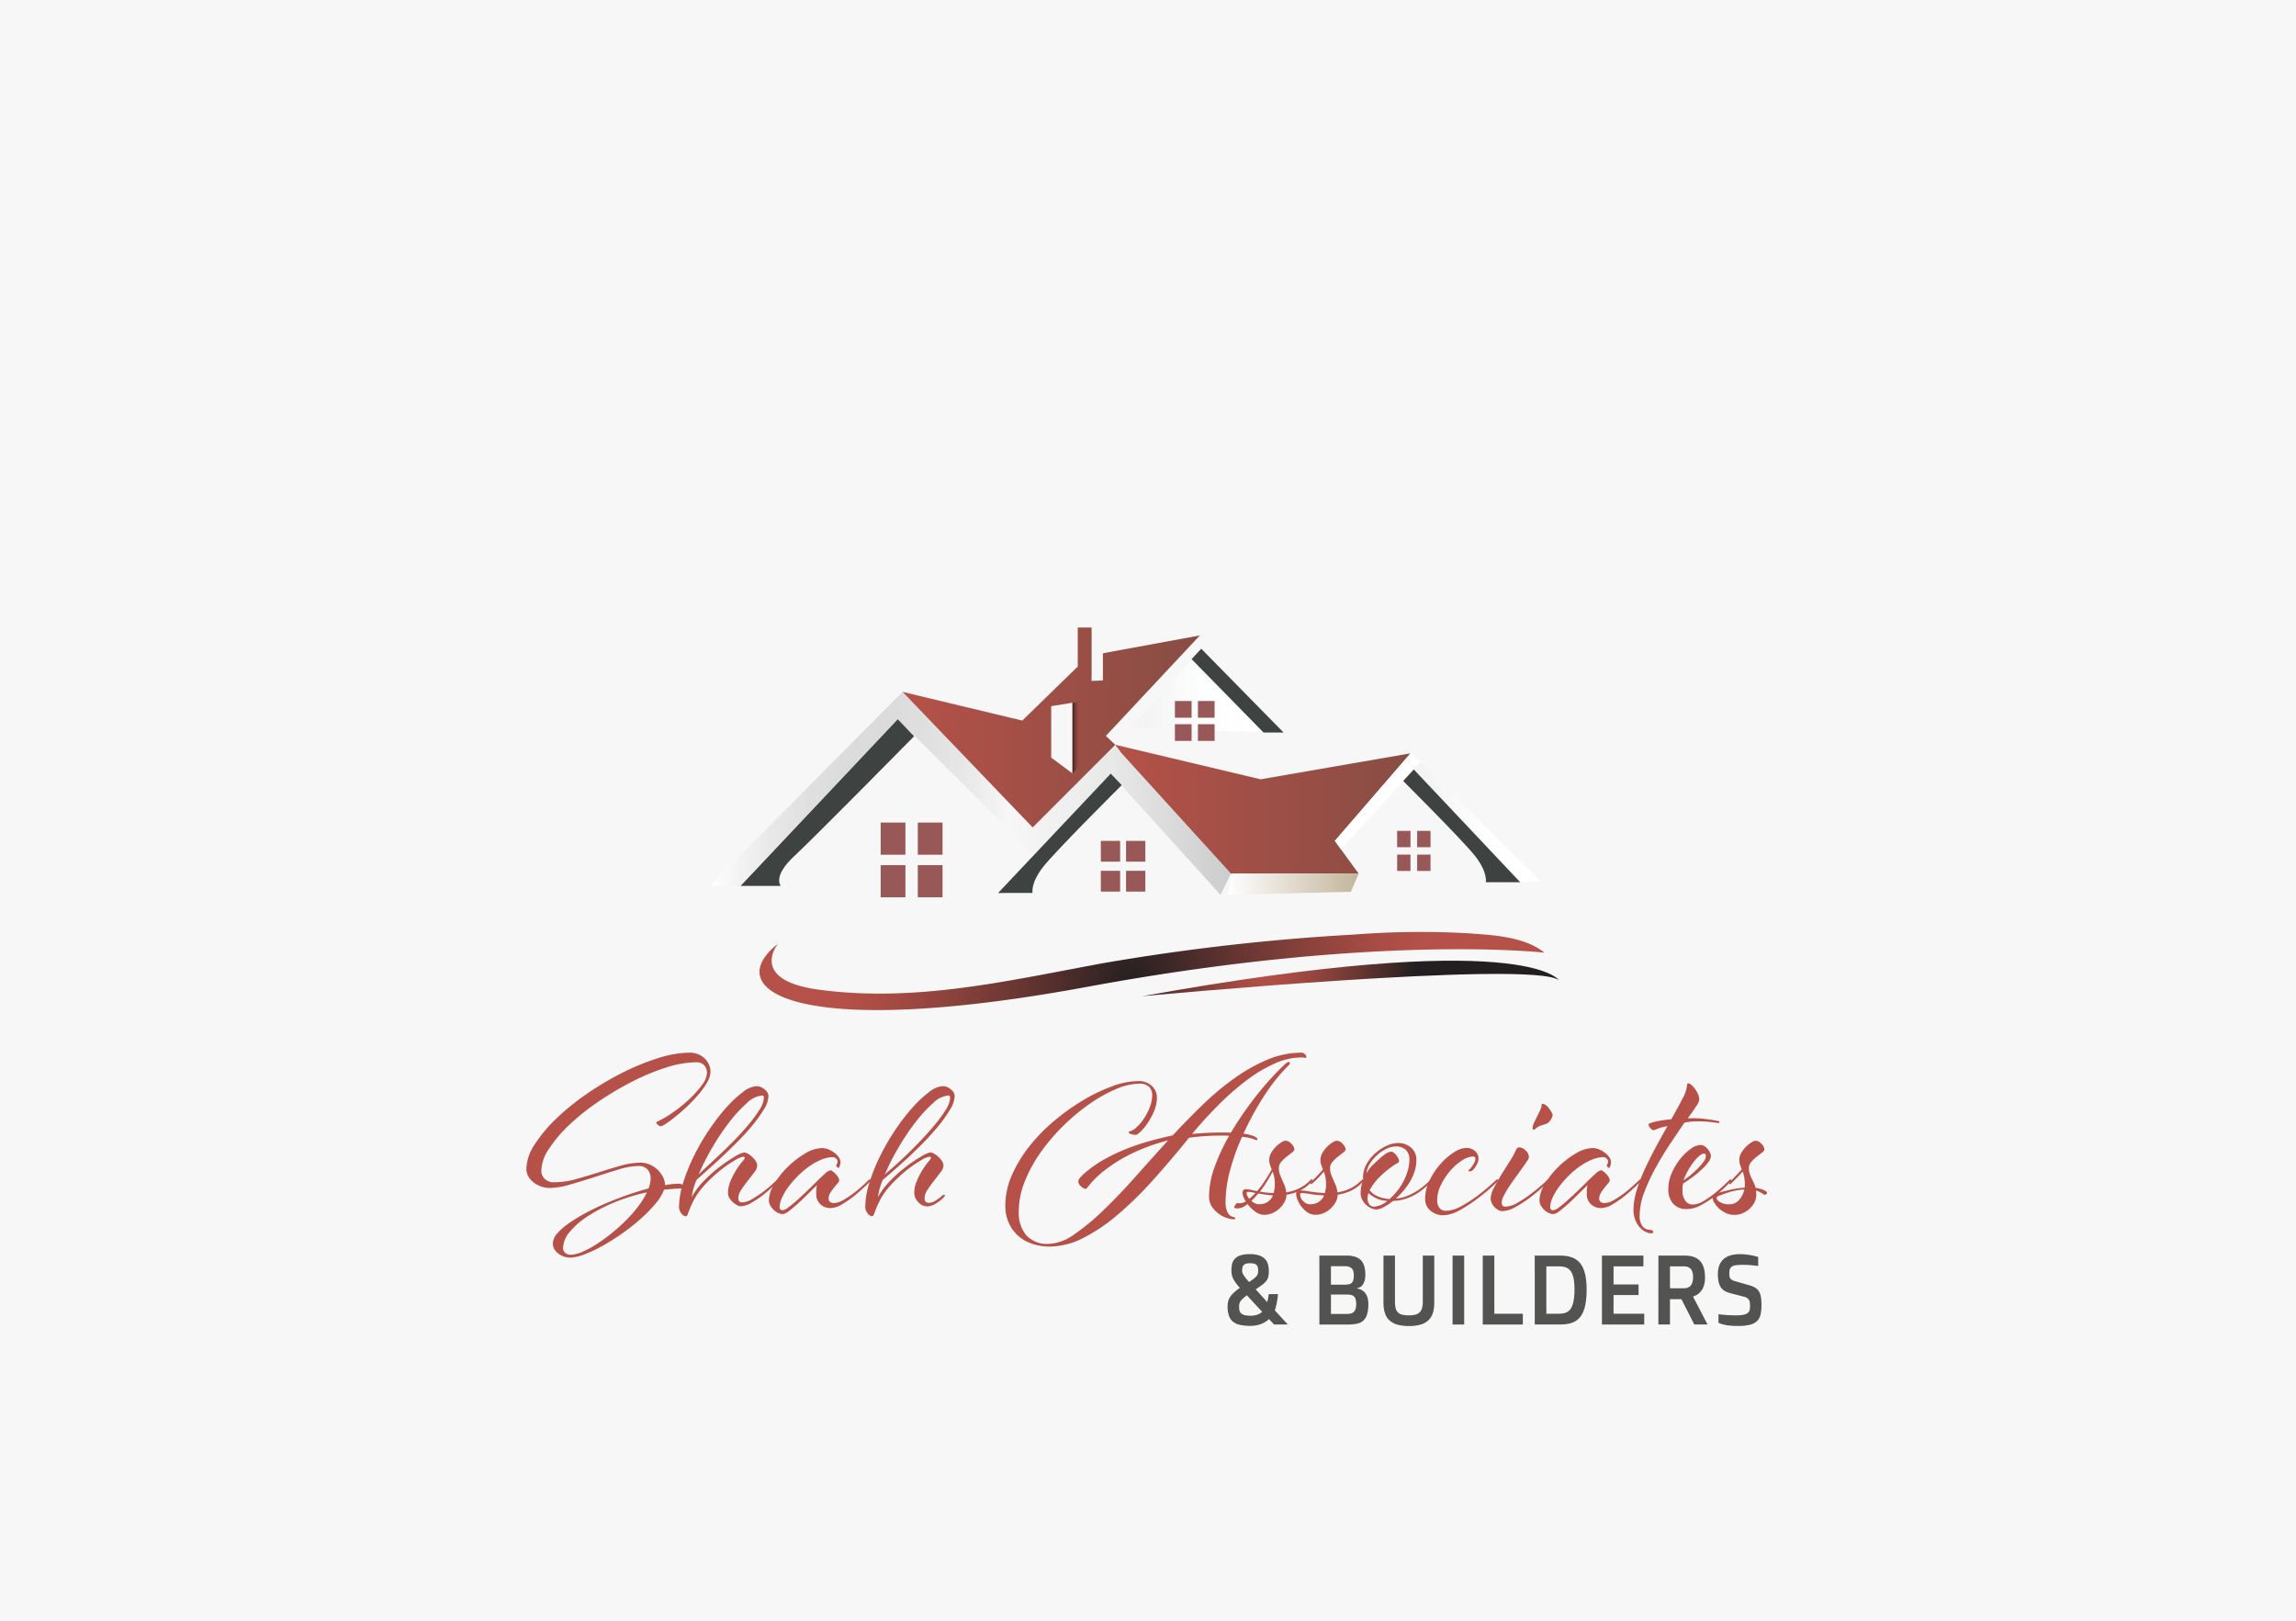 <svg xmlns="http://www.w3.org/2000/svg" xmlns:xlink="http://www.w3.org/1999/xlink" width="306" height="216" viewBox="0 0 306 216"><defs><style>.a{fill:#f7f7f7;}.b{fill:url(#a);}.c{fill:#3e4240;}.d{fill:url(#b);}.e{fill:url(#c);}.f{fill:#975857;}.g{fill:url(#e);}.h{fill:url(#f);}.i{fill:#fff;}.j{fill:url(#h);}.k{fill:url(#i);}.l{fill:#b55148;}.m{fill:#535451;}</style><linearGradient id="a" y1="0.5" x2="1" y2="0.5" gradientUnits="objectBoundingBox"><stop offset="0" stop-color="#e6e7e8" stop-opacity="0.102"/><stop offset="0.022" stop-color="#e8e9e9" stop-opacity="0.176"/><stop offset="0.078" stop-color="#ecedee" stop-opacity="0.349"/><stop offset="0.139" stop-color="#f1f1f2" stop-opacity="0.506"/><stop offset="0.204" stop-color="#f4f5f5" stop-opacity="0.639"/><stop offset="0.275" stop-color="#f8f8f8" stop-opacity="0.753"/><stop offset="0.354" stop-color="#fafafa" stop-opacity="0.843"/><stop offset="0.444" stop-color="#fcfcfc" stop-opacity="0.914"/><stop offset="0.55" stop-color="#fdfefe" stop-opacity="0.965"/><stop offset="0.691" stop-color="#fefefe" stop-opacity="0.992"/><stop offset="1" stop-color="#fff"/></linearGradient><linearGradient id="b" y1="0.5" x2="1" y2="0.5" gradientUnits="objectBoundingBox"><stop offset="0" stop-color="#b55148"/><stop offset="1" stop-color="#884d44"/></linearGradient><linearGradient id="c" y1="0.5" x2="1" y2="0.5" gradientUnits="objectBoundingBox"><stop offset="0" stop-opacity="0.6"/><stop offset="1" stop-color="#b55148" stop-opacity="0"/></linearGradient><linearGradient id="e" y1="0.5" x2="1" y2="0.5" gradientUnits="objectBoundingBox"><stop offset="0" stop-color="#fff"/><stop offset="1" stop-color="#c2b59b"/></linearGradient><linearGradient id="f" y1="0.5" x2="1" y2="0.5" gradientUnits="objectBoundingBox"><stop offset="0" stop-color="#fff"/><stop offset="0.573" stop-color="#817f7f" stop-opacity="0"/><stop offset="1" stop-color="#231f20" stop-opacity="0.2"/></linearGradient><radialGradient id="h" cx="0.5" cy="0.5" r="3.567" gradientTransform="translate(0.45) scale(0.1 1)" gradientUnits="objectBoundingBox"><stop offset="0" stop-color="#231f20"/><stop offset="0.062" stop-color="#2f2323"/><stop offset="0.382" stop-color="#683632"/><stop offset="0.656" stop-color="#91443e"/><stop offset="0.871" stop-color="#ab4d45"/><stop offset="1" stop-color="#b55148"/></radialGradient><radialGradient id="i" cx="0.5" cy="0.531" r="4.165" gradientTransform="matrix(0.085, 0.022, -0.002, 1, 0.26, -0.01)" gradientUnits="objectBoundingBox"><stop offset="0" stop-color="#b55148"/><stop offset="0.129" stop-color="#ab4d45"/><stop offset="0.344" stop-color="#91443e"/><stop offset="0.618" stop-color="#683632"/><stop offset="0.938" stop-color="#2f2323"/><stop offset="1" stop-color="#231f20"/></radialGradient></defs><g transform="translate(-1129 -650)"><rect class="a" width="306" height="216" transform="translate(1129 650)"/><g transform="translate(1223.632 733.632)"><path class="b" d="M2810.536,403.287l8.01-9.131,9.593,9.79Z" transform="translate(-2754.366 -389.949)"/><path class="c" d="M2768.478,423.664s-1.121-1.253,1.747-3.923,16.02-16.02,16.02-16.02l-2.175-2.274L2763.1,423.664Z" transform="translate(-2759.051 -389.229)"/><path class="c" d="M2798.948,423.954s-.3-1.267,1.384-3.447c1.613-2.09,10.5-10.928,10.5-10.928l-1.465-1.532-15.01,15.907Z" transform="translate(-2755.964 -388.577)"/><path class="c" d="M2827.418,404.071h2.67L2819.111,392.9l-1.286,1.384Z" transform="translate(-2753.646 -390.073)"/><g transform="translate(25.656)"><path class="d" d="M2822.387,391.382l-12.921,2.373v3.626l-1.516.066v-.527h.011v-6.593h-1.846v5.2l-7.395,7.2-15.954-3.824,17.339,18.064,11.01-11.01-1.252-1.187Zm-16.976,18.393-2.835-2.11v-6.856l2.835-.461Z" transform="translate(-2782.765 -390.327)"/><path class="e" d="M2803.375,408.874l1.088-1.187v-8.241h-1.088Z" transform="translate(-2780.729 -389.426)"/></g><path class="d" d="M2809.426,405.689l14.556,16.02h17.009l-3.164-4.351,10.087-11.669-19.976,3.461-19.371-4.6Z" transform="translate(-2754.561 -388.923)"/><rect class="f" width="3.296" height="4.285" transform="translate(22.744 25.996)"/><rect class="f" width="3.296" height="4.285" transform="translate(27.689 25.996)"/><rect class="f" width="3.296" height="4.285" transform="translate(22.744 31.666)"/><rect class="f" width="3.296" height="4.285" transform="translate(27.689 31.666)"/><rect class="f" width="2.571" height="2.769" transform="translate(52.082 28.436)"/><rect class="f" width="2.571" height="2.769" transform="translate(55.444 28.436)"/><rect class="f" width="2.571" height="2.769" transform="translate(52.082 32.424)"/><rect class="f" width="2.571" height="2.769" transform="translate(55.444 32.424)"/><rect class="f" width="1.78" height="2.176" transform="translate(91.572 27.101)"/><rect class="f" width="1.78" height="2.176" transform="translate(94.242 27.101)"/><rect class="f" width="1.78" height="2.176" transform="translate(91.572 30.265)"/><rect class="f" width="1.78" height="2.176" transform="translate(94.242 30.265)"/><rect class="f" width="2.225" height="2.225" transform="translate(61.954 9.795)"/><rect class="f" width="2.225" height="2.225" transform="translate(65.02 9.795)"/><rect class="f" width="2.225" height="2.225" transform="translate(61.954 12.885)"/><rect class="f" width="2.225" height="2.225" transform="translate(65.02 12.885)"/><path class="g" d="M2822.855,420.167,2822.2,423l16.416-.4,1.055-2.439Z" transform="translate(-2753.215 -387.38)"/><path class="h" d="M2828.836,422.343l-1.385,2.835-14.636-16.152-10.2,10.812-18.178-18.064-20.965,22.217h-4.054l25.656-25.865,17.339,18.064,11.01-11.01Z" transform="translate(-2759.415 -389.557)"/><path class="b" d="M2859.007,422.711l2.708-.141-16.448-16.383-.89,2.022Z" transform="translate(-2751.024 -388.761)"/><path class="c" d="M2854.577,422.577s.3-1.266-1.385-3.447c-1.612-2.09-10.5-10.928-10.5-10.928l2.278-.67,14.2,15.045Z" transform="translate(-2751.19 -388.628)"/><path class="i" d="M2835.2,417.255l.82,1.127,10.624-11.672-1.357-1.124Z" transform="translate(-2751.93 -388.82)"/></g><path class="j" d="M2767.873,428.83s-4.022,4.879,5.538,6.131c12.937,1.7,25.022-1.2,37.875-3.56a292.646,292.646,0,0,1,33.553-3.812,112.825,112.825,0,0,1,15.261-.142c3.173.23,7.332.461,9.927,2.569,0,0-22.266-2.594-60.916,4.549C2770.11,441.774,2760.061,434.962,2767.873,428.83Z" transform="translate(-1535.191 346.951)"/><path class="k" d="M2811.829,435.473s52.038-4.88,55.538-2.132C2867.368,433.341,2863.007,426.254,2811.829,435.473Z" transform="translate(-1530.607 347.296)"/><g transform="translate(1199.134 790.297)"><path class="l" d="M2754.454,451.234c0-.065.053-.118.159-.16a14.189,14.189,0,0,0,2.183-1.305,19.637,19.637,0,0,0,2.135-1.754,13.267,13.267,0,0,0,1.625-1.832,2.886,2.886,0,0,0,.653-1.61,1.5,1.5,0,0,0-.35-.972,1.319,1.319,0,0,0-1.083-.43,13.432,13.432,0,0,0-3.951.686,29.23,29.23,0,0,0-4.493,1.847,42.01,42.01,0,0,0-4.493,2.646,30.583,30.583,0,0,0-3.9,3.091,18.033,18.033,0,0,0-2.757,3.218,5.542,5.542,0,0,0-1.052,2.979,1.486,1.486,0,0,0,.446,1.067,1.687,1.687,0,0,0,1.274.463,10.767,10.767,0,0,0,2.868-.414q1.5-.414,3-.892t2.931-.892a9.881,9.881,0,0,1,2.74-.414,3,3,0,0,1,1.2.255,3.471,3.471,0,0,1,1.035.686,3.654,3.654,0,0,1,.718.956,2.371,2.371,0,0,1,.27,1.1,9.757,9.757,0,0,1,1.848-.191.7.7,0,0,1,.542.208c.127.138.191.238.191.3,0,.085-.064.127-.191.127-.425,0-.844.017-1.258.047s-.834.07-1.259.112a6.116,6.116,0,0,1-1.1,1.816,18.718,18.718,0,0,1-1.928,1.992,27.385,27.385,0,0,1-2.437,1.944,29.926,29.926,0,0,1-2.629,1.673,19.175,19.175,0,0,1-2.469,1.178,5.7,5.7,0,0,1-1.96.446,2.559,2.559,0,0,1-.78-.127,2.644,2.644,0,0,1-.733-.366,2.113,2.113,0,0,1-.558-.59,1.513,1.513,0,0,1-.222-.828,2.032,2.032,0,0,1,.557-1.275,7.927,7.927,0,0,1,1.53-1.355,22.651,22.651,0,0,1,2.231-1.37q1.257-.684,2.677-1.29t2.9-1.131q1.481-.526,2.851-.877a3.6,3.6,0,0,0,.287-1.37,1.8,1.8,0,0,0-.382-1.131,1.594,1.594,0,0,0-1.338-.493,9.122,9.122,0,0,0-2.549.461q-1.529.461-3.186,1t-3.266,1a10.275,10.275,0,0,1-2.756.463,3.369,3.369,0,0,1-1.1-.192,3.584,3.584,0,0,1-1-.526,2.6,2.6,0,0,1-.717-.812,2.029,2.029,0,0,1-.271-1.02,6.136,6.136,0,0,1,1.1-3.234,18.9,18.9,0,0,1,2.883-3.458,32.428,32.428,0,0,1,4.095-3.314,39.978,39.978,0,0,1,4.716-2.8,31.462,31.462,0,0,1,4.748-1.943,14.166,14.166,0,0,1,4.19-.733,2.96,2.96,0,0,1,1.227.237,2.8,2.8,0,0,1,.876.606,2.493,2.493,0,0,1,.526.812,2.431,2.431,0,0,1,.175.892,2.906,2.906,0,0,1-.446,1.418,10.883,10.883,0,0,1-1.131,1.593,19.239,19.239,0,0,1-1.5,1.578q-.813.765-1.546,1.354t-1.29.955a2.217,2.217,0,0,1-.686.367.67.67,0,0,1-.382-.175C2754.529,451.42,2754.454,451.319,2754.454,451.234Zm-11.376,17.588a3.966,3.966,0,0,0,1.434-.35,12.088,12.088,0,0,0,1.848-.972,22.288,22.288,0,0,0,2.007-1.433,25.635,25.635,0,0,0,1.96-1.736,17.929,17.929,0,0,0,1.689-1.913,11.406,11.406,0,0,0,1.194-1.912,25.017,25.017,0,0,0-4.253,1.308,21.408,21.408,0,0,0-3.569,1.832,10.522,10.522,0,0,0-2.453,2.118,3.474,3.474,0,0,0-.909,2.167.873.873,0,0,0,.256.621A1.046,1.046,0,0,0,2743.079,468.822Z" transform="translate(-2737.12 -441.898)"/><path class="l" d="M2768.621,458.9q-.893.859-1.722,1.528a13.26,13.26,0,0,1-1.561,1.052,3.02,3.02,0,0,1-1.466.478,1.069,1.069,0,0,1-.509-.159,3.134,3.134,0,0,1-.558-.4,2.087,2.087,0,0,1-.446-.558,1.262,1.262,0,0,1-.176-.605,4.154,4.154,0,0,1,.352-1.672,10.455,10.455,0,0,1,.764-1.466,9.645,9.645,0,0,1,.765-1.068,1.968,1.968,0,0,0,.352-.477c0-.129-.074-.192-.224-.192a3.236,3.236,0,0,0-1.1.478,15.478,15.478,0,0,0-1.88,1.29,18.44,18.44,0,0,0-2.039,1.881,9.832,9.832,0,0,0-1.608,2.246,13.917,13.917,0,0,0-.654,1.514c-.117.349-.229.526-.335.526a.824.824,0,0,1-.621-.4,1.327,1.327,0,0,1-.3-.812,11.077,11.077,0,0,1,.557-3.281,24.494,24.494,0,0,1,1.45-3.585,29.574,29.574,0,0,1,2.023-3.473,26.953,26.953,0,0,1,2.279-2.948,15.327,15.327,0,0,1,2.2-2.055,3.242,3.242,0,0,1,1.816-.781,1.652,1.652,0,0,1,1.082.431,1.188,1.188,0,0,1,.511.877,3.645,3.645,0,0,1-.622,1.8,17.642,17.642,0,0,1-1.561,2.168q-.94,1.131-2.088,2.278t-2.214,2.136q-1.068.986-1.912,1.736t-1.194,1.067a8.59,8.59,0,0,0-.637,2.294,9.538,9.538,0,0,1,1.625-2.166,18.533,18.533,0,0,1,2.15-1.913,18.9,18.9,0,0,1,2.023-1.354,3.633,3.633,0,0,1,1.18-.526,1.1,1.1,0,0,1,.445.143,2.647,2.647,0,0,1,.573.4,3.244,3.244,0,0,1,.51.572,1.142,1.142,0,0,1,.223.669,1.588,1.588,0,0,1-.4.876q-.4.527-.86,1.116c-.308.392-.6.792-.86,1.194a2.071,2.071,0,0,0-.4,1.115q0,.574.478.574a2.809,2.809,0,0,0,1.387-.461,18,18,0,0,0,1.514-1,20.6,20.6,0,0,0,1.689-1.466l.063-.064a.216.216,0,0,1,.159-.064.113.113,0,0,1,.128.127c0,.043-.048.108-.144.191S2768.663,458.851,2768.621,458.9Zm-1.658-11.409q0-.287-.254-.287a3.337,3.337,0,0,0-2.024,1.02,18.2,18.2,0,0,0-2.358,2.566,31.181,31.181,0,0,0-2.279,3.408,31.845,31.845,0,0,0-1.784,3.522c.149-.147.463-.446.941-.892s1.041-.971,1.689-1.578,1.327-1.268,2.039-1.991,1.365-1.439,1.96-2.15a18.611,18.611,0,0,0,1.481-2.007A3.19,3.19,0,0,0,2766.963,447.487Z" transform="translate(-2735.29 -441.497)"/><path class="l" d="M2779.811,458.153q-.955.923-1.848,1.656a14.281,14.281,0,0,1-1.657,1.147,3.079,3.079,0,0,1-1.529.51,1.985,1.985,0,0,1-1.338-.493,1.769,1.769,0,0,1-.573-1.419v-.431a1.931,1.931,0,0,1,.031-.366c.021-.128.043-.244.064-.351q-.6.575-1.29,1.259t-1.322,1.258q-.64.575-1.148.956a1.528,1.528,0,0,1-.8.382,1.479,1.479,0,0,1-.605-.143,2.152,2.152,0,0,1-.589-.4,2.556,2.556,0,0,1-.462-.591,1.417,1.417,0,0,1-.191-.716,4.37,4.37,0,0,1,.718-2.167,11.19,11.19,0,0,1,1.784-2.262,11.885,11.885,0,0,1,2.31-1.784,4.547,4.547,0,0,1,2.262-.733,2.215,2.215,0,0,1,.909.191,3.774,3.774,0,0,1,.78.463,2.441,2.441,0,0,1,.558.589,1.094,1.094,0,0,1,.207.574,1.559,1.559,0,0,1-.1.605c-.063.149-.116.223-.159.223s-.1-.036-.175-.111a.31.31,0,0,1-.112-.208.361.361,0,0,1,.08-.207.729.729,0,0,0,.079-.4.474.474,0,0,0-.207-.334.61.61,0,0,0-.367-.176,4.131,4.131,0,0,0-1.577.335,8.316,8.316,0,0,0-1.609.892,11.207,11.207,0,0,0-1.513,1.275,12.9,12.9,0,0,0-1.259,1.449,7.755,7.755,0,0,0-.861,1.449,3.189,3.189,0,0,0-.317,1.259.366.366,0,0,0,.413.414,1.6,1.6,0,0,0,.733-.366,13.828,13.828,0,0,0,1.132-.924q.621-.559,1.306-1.211t1.258-1.227c.489-.488.9-.877,1.227-1.162a1.444,1.444,0,0,1,.717-.431.584.584,0,0,1,.287.144,3.579,3.579,0,0,1,.382.334,2.248,2.248,0,0,1,.335.43.858.858,0,0,1,.143.431.719.719,0,0,1-.223.414q-.223.255-.477.574a6.5,6.5,0,0,0-.479.685,1.433,1.433,0,0,0-.223.749.523.523,0,0,0,.208.463.845.845,0,0,0,.495.143,2.777,2.777,0,0,0,1.354-.461,14.125,14.125,0,0,0,1.513-1.036q.829-.669,1.72-1.529c.085-.085.148-.127.191-.127a.113.113,0,0,1,.127.127c0,.043-.043.108-.127.191S2779.853,458.109,2779.811,458.153Z" transform="translate(-2734.213 -440.755)"/><path class="l" d="M2786.718,461.507a1.664,1.664,0,0,0,.876-.287,5.669,5.669,0,0,0,.75-.541,1.245,1.245,0,0,1,.381-.256.113.113,0,0,1,.128.128c0,.043-.107.17-.318.382a4.791,4.791,0,0,1-.941.7,2.2,2.2,0,0,1-1.13.35,1.578,1.578,0,0,1-1.147-.572,1.722,1.722,0,0,1-.542-1.18,4.172,4.172,0,0,1,.35-1.672,10.534,10.534,0,0,1,.765-1.466,9.573,9.573,0,0,1,.766-1.068,1.96,1.96,0,0,0,.349-.477c0-.129-.074-.192-.222-.192a3.232,3.232,0,0,0-1.1.478,15.459,15.459,0,0,0-1.88,1.29,18.446,18.446,0,0,0-2.04,1.881,9.9,9.9,0,0,0-1.608,2.246,14.016,14.016,0,0,0-.654,1.514c-.117.349-.229.526-.335.526a.823.823,0,0,1-.621-.4,1.328,1.328,0,0,1-.3-.812,11.07,11.07,0,0,1,.557-3.281,24.575,24.575,0,0,1,1.45-3.585,29.925,29.925,0,0,1,2.024-3.473,26.984,26.984,0,0,1,2.279-2.948,15.315,15.315,0,0,1,2.2-2.055,3.239,3.239,0,0,1,1.815-.781,1.655,1.655,0,0,1,1.083.431,1.182,1.182,0,0,1,.51.877,3.727,3.727,0,0,1-.621,1.815,17.605,17.605,0,0,1-1.561,2.2q-.941,1.147-2.088,2.31t-2.214,2.136q-1.068.972-1.913,1.705c-.562.488-.961.827-1.193,1.019a8.543,8.543,0,0,0-.638,2.294,9.6,9.6,0,0,1,1.625-2.166,19.365,19.365,0,0,1,4.175-3.267,3.641,3.641,0,0,1,1.178-.526,1.1,1.1,0,0,1,.446.143,2.7,2.7,0,0,1,.575.4,3.344,3.344,0,0,1,.51.572,1.158,1.158,0,0,1,.223.669,1.58,1.58,0,0,1-.4.876q-.4.527-.859,1.116c-.309.392-.6.792-.86,1.194a2.067,2.067,0,0,0-.4,1.115Q2786.146,461.507,2786.718,461.507Zm2.836-14.02q0-.287-.254-.287a3.331,3.331,0,0,0-2.024,1.02,18.218,18.218,0,0,0-2.358,2.566,31.216,31.216,0,0,0-2.279,3.408,31.546,31.546,0,0,0-1.784,3.522q.222-.191.956-.828t1.705-1.56q.971-.925,2.023-2.024t1.944-2.167a17.485,17.485,0,0,0,1.482-2.024A3.269,3.269,0,0,0,2789.554,447.487Z" transform="translate(-2733.059 -441.497)"/><path class="l" d="M2804.954,459.1a.865.865,0,0,1,.24-.541,6.431,6.431,0,0,1,.716-.7,15.477,15.477,0,0,1,2.47-1.721,24.757,24.757,0,0,1,2.852-1.37,29.529,29.529,0,0,1,3.092-1.052q1.592-.445,3.217-.8,2.041-2.2,4.112-4.191a35.891,35.891,0,0,1,4.221-3.5,22.514,22.514,0,0,1,4.349-2.422,11.67,11.67,0,0,1,4.493-.908.587.587,0,0,1,.446.207.579.579,0,0,1,.191.366c0,.085-.021.127-.063.127a2.022,2.022,0,0,1-.256-.032,2.34,2.34,0,0,0-.381-.031,8.7,8.7,0,0,0-3.569.828,19.351,19.351,0,0,0-3.713,2.229,35.245,35.245,0,0,0-3.711,3.25q-1.849,1.849-3.537,3.887,2.038-.191,4.047-.191h.589a4.3,4.3,0,0,1,.525.032q.8-1.338,1.705-2.645t1.848-2.485q.94-1.177,1.88-2.2t1.8-1.816a.909.909,0,0,1,.479-.287.14.14,0,0,1,.158.159.311.311,0,0,1-.063.159,2.292,2.292,0,0,1-.256.287,22.4,22.4,0,0,0-1.562,1.753,24.955,24.955,0,0,0-1.545,2.151q-.748,1.164-1.449,2.437t-1.308,2.614a5.034,5.034,0,0,1,1.466.366c.256.138.384.26.384.367a.112.112,0,0,1-.127.126,2.02,2.02,0,0,1-.431-.159,6.239,6.239,0,0,0-1.482-.286,28.63,28.63,0,0,0-1.609,4.508,16.556,16.556,0,0,0-.59,4.191,3.472,3.472,0,0,0,.112.955,1.994,1.994,0,0,0,.271.605.953.953,0,0,0,.367.32,1.754,1.754,0,0,0,.366.126c.127.043.192.085.192.127,0,.107-.086.159-.255.159a3.507,3.507,0,0,1-.766-.143,3.585,3.585,0,0,1-1.083-.51,3.974,3.974,0,0,1-.973-.956,2.4,2.4,0,0,1-.429-1.45,11.644,11.644,0,0,1,.733-3.887,25.207,25.207,0,0,1,1.942-4.174c-.212-.021-.43-.032-.653-.032h-.716a29.5,29.5,0,0,0-3.983.287q-2.519,3.123-4.923,5.783a47.032,47.032,0,0,1-4.716,4.588,23.144,23.144,0,0,1-4.54,3.028,9.9,9.9,0,0,1-4.4,1.1,7.326,7.326,0,0,1-2.215-.335,5.381,5.381,0,0,1-1.88-1.019,5.079,5.079,0,0,1-1.307-1.722,5.523,5.523,0,0,1-.493-2.405,10.018,10.018,0,0,1,.907-4.109,17.714,17.714,0,0,1,2.39-3.887,23.192,23.192,0,0,1,3.377-3.411,29.626,29.626,0,0,1,3.855-2.708,22.346,22.346,0,0,1,3.807-1.8,10.049,10.049,0,0,1,3.283-.653,2.567,2.567,0,0,1,1.943.669,2.154,2.154,0,0,1,.637,1.529,4.585,4.585,0,0,1-.381,1.816,9.393,9.393,0,0,1-.861,1.593,6.712,6.712,0,0,1-.939,1.132c-.308.286-.515.43-.622.43a2.34,2.34,0,0,1-.6-.1c-.234-.063-.352-.148-.352-.255,0-.064.053-.105.161-.126a2,2,0,0,0,.859-.511,5.778,5.778,0,0,0,.972-1.132,7.962,7.962,0,0,0,.8-1.528,4.6,4.6,0,0,0,.334-1.705,1.471,1.471,0,0,0-.4-1.035,1.784,1.784,0,0,0-1.354-.431,8.025,8.025,0,0,0-3.026.7,19.16,19.16,0,0,0-3.474,1.928,26.781,26.781,0,0,0-3.489,2.883,26.143,26.143,0,0,0-3.059,3.553,18.59,18.59,0,0,0-2.167,3.935,10.8,10.8,0,0,0-.812,4.015,4.678,4.678,0,0,0,1,3.186,3.748,3.748,0,0,0,2.98,1.147,6.208,6.208,0,0,0,3.377-1.243,29.672,29.672,0,0,0,3.918-3.234q2.072-1.991,4.254-4.445t4.382-4.876a27.465,27.465,0,0,0-3,.956,22.982,22.982,0,0,0-2.884,1.338,19.739,19.739,0,0,0-2.629,1.737,13.025,13.025,0,0,0-2.2,2.182c-.062.086-.111.148-.143.191a.167.167,0,0,1-.143.064,1.086,1.086,0,0,1-.605-.334A.9.9,0,0,1,2804.954,459.1Z" transform="translate(-2731.38 -441.898)"/><path class="l" d="M2824.549,459.037a3.336,3.336,0,0,1,.637.079c.255.054.543.112.86.177a14,14,0,0,0,1.083-1.451c.341-.519.626-1,.86-1.449-.084-.211-.159-.414-.223-.605a2.245,2.245,0,0,1-.1-.7,1.774,1.774,0,0,1,.256-.892,3.771,3.771,0,0,1,.621-.812,3.876,3.876,0,0,1,.733-.589,1.233,1.233,0,0,1,.589-.224,1.1,1.1,0,0,1,.75.414,1.155,1.155,0,0,1,.4.733c0,.129-.106.27-.318.431s-.452.345-.717.557a5.339,5.339,0,0,0-.718.686,1.214,1.214,0,0,0-.319.812,2.41,2.41,0,0,0,.143.877c.1.245.2.482.3.716s.211.478.318.733a3.563,3.563,0,0,1,.222.924,6.275,6.275,0,0,0,1.642-.493,5.263,5.263,0,0,0,1.545-1.1l.064-.064a.182.182,0,0,1,.127-.064.113.113,0,0,1,.127.127c0,.043-.043.108-.127.191s-.149.148-.191.192a4.914,4.914,0,0,1-1.514,1.052,6.7,6.7,0,0,1-1.64.477,2.02,2.02,0,0,1-.254.956,3.47,3.47,0,0,1-.654.86,3.241,3.241,0,0,1-.941.622,2.754,2.754,0,0,1-1.115.238,2.007,2.007,0,0,1-1.227-.446,5.2,5.2,0,0,1-1-.988,2.762,2.762,0,0,1-.605.4,1.607,1.607,0,0,1-.733.176,1.429,1.429,0,0,1-.3-.032c-.1-.02-.143-.053-.143-.1a.984.984,0,0,1,.159-.319c.106-.169.181-.255.223-.255a.56.56,0,0,1,.127.015,1.033,1.033,0,0,0,.223.016,1.691,1.691,0,0,0,.828-.254,2.356,2.356,0,0,1-.446-1.18.537.537,0,0,1,.1-.3A.391.391,0,0,1,2824.549,459.037Zm.1.542a1.321,1.321,0,0,0,.351.733,3.443,3.443,0,0,0,.415-.35l.413-.414a5.249,5.249,0,0,0-.956-.159Q2824.646,459.388,2824.645,459.579Zm1.688,1.466a2.123,2.123,0,0,0,1.036-.271,1.848,1.848,0,0,0,.78-.908,10.037,10.037,0,0,1-1.036-.111c-.328-.053-.632-.1-.908-.143-.148.169-.3.333-.446.493s-.308.324-.478.493a2.368,2.368,0,0,0,.478.319A1.272,1.272,0,0,0,2826.334,461.045Zm1.784-4.364q-.446.829-.844,1.466a14.364,14.364,0,0,1-.845,1.21,11,11,0,0,0,1.816.191c.043-.169.08-.34.111-.51a3.307,3.307,0,0,0,.048-.605,5.308,5.308,0,0,0-.079-1A5.108,5.108,0,0,0,2828.118,456.681Z" transform="translate(-2728.639 -440.844)"/><path class="l" d="M2836.043,459.77a2.023,2.023,0,0,1-.254.956,3.465,3.465,0,0,1-.654.86,3.243,3.243,0,0,1-.94.622,2.756,2.756,0,0,1-1.115.238,1.866,1.866,0,0,1-1.051-.318,3.308,3.308,0,0,1-.812-.766,3.973,3.973,0,0,1-.526-.923,2.25,2.25,0,0,1-.191-.8.533.533,0,0,1,.1-.3.391.391,0,0,1,.351-.144,8.047,8.047,0,0,1,1.355.144,17.213,17.213,0,0,0,2.023.207c.043-.169.08-.34.111-.51a3.223,3.223,0,0,0,.048-.605,5.308,5.308,0,0,0-.079-1,5.169,5.169,0,0,0-.208-.747c-.362.424-.647.743-.86.955s-.424.414-.637.607a.26.26,0,0,1-.158.095.113.113,0,0,1-.128-.127c0-.043.1-.159.287-.35l.382-.382q.192-.191.446-.463c.169-.18.351-.387.542-.621-.085-.211-.159-.414-.223-.605a2.245,2.245,0,0,1-.1-.7,1.774,1.774,0,0,1,.256-.892,3.762,3.762,0,0,1,.621-.812,3.877,3.877,0,0,1,.733-.589,1.232,1.232,0,0,1,.589-.224,1.1,1.1,0,0,1,.749.414,1.153,1.153,0,0,1,.4.733c0,.129-.107.27-.319.431s-.451.345-.716.557a5.415,5.415,0,0,0-.718.686,1.213,1.213,0,0,0-.319.812,2.4,2.4,0,0,0,.143.877c.1.245.2.482.3.716s.211.478.319.733a3.563,3.563,0,0,1,.222.924,6.273,6.273,0,0,0,1.641-.493,5.264,5.264,0,0,0,1.545-1.1l.064-.064a.181.181,0,0,1,.127-.064.113.113,0,0,1,.127.127c0,.043-.043.108-.127.191s-.149.148-.191.192a4.914,4.914,0,0,1-1.514,1.052A6.7,6.7,0,0,1,2836.043,459.77Zm-3.633,1.275a2.119,2.119,0,0,0,1.036-.271,1.849,1.849,0,0,0,.78-.908,16.7,16.7,0,0,1-1.88-.191,7.085,7.085,0,0,0-1.083-.127c-.148,0-.223.065-.223.191a1.392,1.392,0,0,0,.064.35,1.158,1.158,0,0,0,.24.431,1.8,1.8,0,0,0,.429.366A1.183,1.183,0,0,0,2832.411,461.045Z" transform="translate(-2727.897 -440.844)"/><path class="l" d="M2847.57,458.213q-.349.318-.827.716a8.373,8.373,0,0,1-1.068.749,7.117,7.117,0,0,1-1.338.6,5.7,5.7,0,0,1-1.672.287,8.637,8.637,0,0,1-1.291.845,2.245,2.245,0,0,1-.908.3,1.814,1.814,0,0,1-.654-.143,2.475,2.475,0,0,1-1.259-1.132,2,2,0,0,1-.223-.956,4.606,4.606,0,0,1,.351-1.753.354.354,0,0,0-.016-.112.333.333,0,0,1-.017-.111,3.718,3.718,0,0,1,.478-1.863,5.529,5.529,0,0,1,1.2-1.466,5.964,5.964,0,0,1,1.514-.972,3.619,3.619,0,0,1,1.433-.35,2.589,2.589,0,0,1,1.784.622,2.087,2.087,0,0,1,.7,1.64,4.886,4.886,0,0,1-.24,1.531,6.594,6.594,0,0,1-.621,1.369,8.74,8.74,0,0,1-.876,1.211,10.054,10.054,0,0,1-1,1.02,4.337,4.337,0,0,0,1.37-.287,8.03,8.03,0,0,0,1.259-.605,8.188,8.188,0,0,0,1.067-.748c.319-.265.605-.526.86-.781l.064-.064a.181.181,0,0,1,.127-.064c.106,0,.159.043.159.127,0,.043-.047.108-.143.191S2847.612,458.169,2847.57,458.213Zm-6.6-3.379a5.339,5.339,0,0,1,.764-.59,1.359,1.359,0,0,1,.7-.238.584.584,0,0,1,.32.143,1.725,1.725,0,0,1,.334.335,3.419,3.419,0,0,1,.255.4.774.774,0,0,1,.111.335.3.3,0,0,1-.127.255,1.21,1.21,0,0,1-.287.159,12.391,12.391,0,0,0-1.928,1.5,7.339,7.339,0,0,0-1.577,2.007,2.622,2.622,0,0,0,1.1.828,4.932,4.932,0,0,0,1.545.352,8.271,8.271,0,0,0,.988-1.037,8.022,8.022,0,0,0,.845-1.273,7.6,7.6,0,0,0,.589-1.45,5.448,5.448,0,0,0,.223-1.529,1.7,1.7,0,0,0-.463-1.258,1.876,1.876,0,0,0-1.385-.463,2.854,2.854,0,0,0-1.084.255,4.728,4.728,0,0,0-1.179.733,5.912,5.912,0,0,0-1.035,1.131,3.4,3.4,0,0,0-.589,1.45,5.428,5.428,0,0,1,.875-1.115Q2840.464,455.281,2840.974,454.835Zm-1.594,4.684a2.237,2.237,0,0,0-.127.765,1.167,1.167,0,0,0,.24.749.785.785,0,0,0,.654.3,3.126,3.126,0,0,0,1.751-.765A3.88,3.88,0,0,1,2839.381,459.519Z" transform="translate(-2727.124 -440.815)"/><path class="l" d="M2855.558,458.156a25.407,25.407,0,0,1-2.548,2.134,17.277,17.277,0,0,1-2.294,1.482,4.721,4.721,0,0,1-2.2.653,2.6,2.6,0,0,1-1.61-.574,2,2,0,0,1-.75-1.689,5.44,5.44,0,0,1,.589-2.39,9.642,9.642,0,0,1,1.435-2.167,8.464,8.464,0,0,1,1.8-1.561,3.274,3.274,0,0,1,1.689-.6,1.709,1.709,0,0,1,1.1.4,1.267,1.267,0,0,1,.493,1.035,1.833,1.833,0,0,1-.191.717,2.985,2.985,0,0,1-.637.876.429.429,0,0,1-.191.064,1.3,1.3,0,0,1-.255.032.056.056,0,0,1-.064-.064.269.269,0,0,1,.1-.159,3.653,3.653,0,0,0,.59-.765,1.451,1.451,0,0,0,.239-.668.281.281,0,0,0-.319-.319,2.834,2.834,0,0,0-1.466.525,7.119,7.119,0,0,0-1.562,1.37,8.8,8.8,0,0,0-1.242,1.88,4.621,4.621,0,0,0-.509,2.055,1.673,1.673,0,0,0,.286,1,1.061,1.061,0,0,0,.924.4,4.311,4.311,0,0,0,2.024-.622,18.177,18.177,0,0,0,2.151-1.387q1.178-.892,2.42-2.039l.065-.064a.18.18,0,0,1,.127-.064.113.113,0,0,1,.126.127c0,.043-.043.108-.126.191Z" transform="translate(-2726.35 -440.758)"/><path class="l" d="M2857.865,453.9a1.279,1.279,0,0,1,.908.431,1.254,1.254,0,0,1,.43.876,1.3,1.3,0,0,1-.271.557q-.271.4-.668.956t-.876,1.212q-.478.653-.877,1.275a12.691,12.691,0,0,0-.668,1.164,2.1,2.1,0,0,0-.271.891q0,.542.51.542a3.459,3.459,0,0,0,1.625-.542,15.029,15.029,0,0,0,1.816-1.21,24.748,24.748,0,0,0,2.071-1.754l.064-.064a.215.215,0,0,1,.159-.064.113.113,0,0,1,.127.127c0,.043-.048.108-.143.191s-.166.148-.208.192a28.3,28.3,0,0,1-2.2,1.879,16.47,16.47,0,0,1-1.959,1.276,3.867,3.867,0,0,1-1.8.572,1.135,1.135,0,0,1-.463-.127,1.855,1.855,0,0,1-.51-.366,2.184,2.184,0,0,1-.4-.558,1.541,1.541,0,0,1-.159-.7,3.338,3.338,0,0,1,.446-1.386q.447-.877,1.02-1.8t1.132-1.8a8.863,8.863,0,0,0,.78-1.449C2857.589,454.01,2857.717,453.9,2857.865,453.9Zm3.154-5.8a.746.746,0,0,1,.43.175,2.046,2.046,0,0,1,.431.43,4.026,4.026,0,0,1,.335.526,1.017,1.017,0,0,1,.143.431,1.951,1.951,0,0,1-.669,1.019c-.107.043-.245.1-.415.159s-.329.116-.478.159a1.724,1.724,0,0,0-.637.352c-.127.126-.223.19-.287.19a.169.169,0,0,1-.191-.19,1.748,1.748,0,0,1,.191-.7q.191-.414.414-.86c.148-.3.287-.583.414-.859a1.739,1.739,0,0,0,.191-.7A.112.112,0,0,1,2861.02,448.1Z" transform="translate(-2725.565 -441.285)"/><path class="l" d="M2873.277,458.153q-.956.923-1.848,1.656a14.323,14.323,0,0,1-1.657,1.147,3.083,3.083,0,0,1-1.53.51,1.986,1.986,0,0,1-1.338-.493,1.77,1.77,0,0,1-.573-1.419v-.431a1.924,1.924,0,0,1,.032-.366c.021-.128.042-.244.064-.351q-.605.575-1.29,1.259t-1.323,1.258q-.638.575-1.147.956a1.532,1.532,0,0,1-.8.382,1.474,1.474,0,0,1-.605-.143,2.172,2.172,0,0,1-.59-.4,2.546,2.546,0,0,1-.461-.591,1.417,1.417,0,0,1-.191-.716,4.358,4.358,0,0,1,.718-2.167,11.173,11.173,0,0,1,1.784-2.262,11.862,11.862,0,0,1,2.311-1.784,4.541,4.541,0,0,1,2.261-.733,2.2,2.2,0,0,1,.907.191,3.786,3.786,0,0,1,.781.463,2.459,2.459,0,0,1,.558.589,1.1,1.1,0,0,1,.208.574,1.557,1.557,0,0,1-.1.605c-.063.149-.117.223-.159.223s-.1-.036-.175-.111a.31.31,0,0,1-.112-.208.359.359,0,0,1,.08-.207.738.738,0,0,0,.079-.4.472.472,0,0,0-.208-.334.607.607,0,0,0-.366-.176,4.132,4.132,0,0,0-1.577.335,8.325,8.325,0,0,0-1.61.892,11.237,11.237,0,0,0-1.513,1.275,12.84,12.84,0,0,0-1.258,1.449,7.721,7.721,0,0,0-.861,1.449,3.193,3.193,0,0,0-.319,1.259.366.366,0,0,0,.414.414,1.6,1.6,0,0,0,.733-.366,14.039,14.039,0,0,0,1.132-.924q.621-.559,1.307-1.211t1.259-1.227c.488-.488.9-.877,1.226-1.162a1.443,1.443,0,0,1,.716-.431.578.578,0,0,1,.287.144,3.58,3.58,0,0,1,.383.334,2.244,2.244,0,0,1,.334.43.853.853,0,0,1,.144.431.72.72,0,0,1-.223.414c-.149.17-.308.361-.478.574a6.8,6.8,0,0,0-.478.685,1.433,1.433,0,0,0-.223.749.522.522,0,0,0,.207.463.851.851,0,0,0,.494.143,2.777,2.777,0,0,0,1.355-.461,14.223,14.223,0,0,0,1.513-1.036q.829-.669,1.72-1.529c.085-.085.148-.127.191-.127a.113.113,0,0,1,.127.127c0,.043-.043.108-.127.191S2873.319,458.109,2873.277,458.153Z" transform="translate(-2724.981 -440.755)"/><path class="l" d="M2879.416,450.261a11.914,11.914,0,0,1,1.227.064c.414.044.79.091,1.131.143s.611.1.812.144.3.076.3.1c0,.127-.044.191-.128.191-.043,0-.334-.036-.877-.112a15.4,15.4,0,0,0-2.023-.111c-.276,0-.515.012-.718.032s-.366.043-.493.064c-.17.021-.308.043-.414.064q-.86,1.243-1.912,2.821t-1.959,3.234a25.032,25.032,0,0,0-1.514,3.282,8.672,8.672,0,0,0-.6,3,2.312,2.312,0,0,0,.4,1.514,1.421,1.421,0,0,0,1.133.461.264.264,0,0,1,.19.111.324.324,0,0,1,.1.177c0,.063-.037.1-.111.126a.785.785,0,0,1-.208.032,1.682,1.682,0,0,1-.716-.191,2.542,2.542,0,0,1-.765-.589,3.238,3.238,0,0,1-.605-.988,3.664,3.664,0,0,1-.24-1.387,8.933,8.933,0,0,1,.414-2.534,21.629,21.629,0,0,1,1.083-2.836q.669-1.449,1.466-2.932t1.561-2.819a6.57,6.57,0,0,0-1.337.35,2.837,2.837,0,0,1-.511.191q-.191,0-.43-.287a.827.827,0,0,1-.239-.446c0-.085.052-.148.159-.191a6.167,6.167,0,0,1,1.132-.3c.5-.1,1.078-.176,1.736-.24q.892-1.561,1.5-2.757a4.527,4.527,0,0,0,.605-1.8c0-.149.052-.224.159-.224a.747.747,0,0,1,.414.208,2.8,2.8,0,0,1,.494.542,3.615,3.615,0,0,1,.4.716,1.9,1.9,0,0,1,.159.733,2.2,2.2,0,0,1-.414.861q-.414.636-1.115,1.592Z" transform="translate(-2723.855 -441.531)"/><path class="l" d="M2883.808,457.743a.182.182,0,0,1,.129-.064.112.112,0,0,1,.126.127c0,.043-.042.108-.126.191l-.192.192a20.032,20.032,0,0,1-1.88,1.72,14.012,14.012,0,0,1-1.816,1.179,3.965,3.965,0,0,1-1.912.542,2.337,2.337,0,0,1-1.847-.716,2.846,2.846,0,0,1-.637-1.96,5.287,5.287,0,0,1,.46-2.135,8.265,8.265,0,0,1,1.132-1.879,6.839,6.839,0,0,1,1.4-1.339,2.352,2.352,0,0,1,1.275-.51.991.991,0,0,1,.573.176,2.077,2.077,0,0,1,.446.414,1.823,1.823,0,0,1,.287.493,1.242,1.242,0,0,1,.1.382,1.458,1.458,0,0,1-.335.813,6.827,6.827,0,0,1-.86.955,14.34,14.34,0,0,1-1.18.989q-.653.494-1.322.908a1.62,1.62,0,0,0-.079.494c-.012.222-.016.388-.016.493a2.29,2.29,0,0,0,.35,1.275,1.168,1.168,0,0,0,1.052.543,2.956,2.956,0,0,0,1.466-.5,12.2,12.2,0,0,0,1.562-1.1,23.554,23.554,0,0,0,1.784-1.625Zm-6.148.064a10.121,10.121,0,0,0,1.066-.8,12.445,12.445,0,0,0,.956-.892,6.582,6.582,0,0,0,.7-.845,1.286,1.286,0,0,0,.271-.685c0-.234-.085-.35-.255-.35q-.413,0-1.211.909A9.814,9.814,0,0,0,2877.66,457.807Z" transform="translate(-2723.437 -440.793)"/><path class="l" d="M2885.319,458.432a5.414,5.414,0,0,0-.079-1,5.3,5.3,0,0,0-.208-.747c-.212.234-.4.441-.573.621s-.329.346-.478.493l-.446.447c-.085.085-.139.126-.159.126a.112.112,0,0,1-.127-.126c0-.065.1-.192.287-.383.105-.127.234-.265.381-.414.128-.127.271-.276.431-.446s.345-.371.558-.605c-.084-.211-.16-.414-.223-.605a2.237,2.237,0,0,1-.1-.7,1.783,1.783,0,0,1,.255-.892,4.093,4.093,0,0,1,1.355-1.4,1.228,1.228,0,0,1,.589-.224,1.1,1.1,0,0,1,.748.414,1.152,1.152,0,0,1,.4.733c0,.129-.107.27-.319.431s-.452.345-.718.557a5.3,5.3,0,0,0-.716.686,1.211,1.211,0,0,0-.319.812,2.558,2.558,0,0,0,.1.733,3.693,3.693,0,0,0,.24.605c.1.191.194.393.3.607a3.313,3.313,0,0,1,.254.7,4.233,4.233,0,0,1,1.147.319c.256.129.383.234.383.319a.261.261,0,0,1-.112.191.331.331,0,0,1-.207.1,1.1,1.1,0,0,1-.351-.207,2.781,2.781,0,0,0-.828-.367,2.892,2.892,0,0,1,.063.542,2.266,2.266,0,0,1-.237,1.021,3,3,0,0,1-.654.859,3.253,3.253,0,0,1-.94.607,2.811,2.811,0,0,1-1.1.222,2.646,2.646,0,0,1-1.1-.238,3.49,3.49,0,0,1-.923-.605,3.41,3.41,0,0,1-.637-.765,1.417,1.417,0,0,1-.24-.717c0-.233.158-.413.477-.542.129-.043.335-.1.623-.175s.605-.154.955-.24.722-.159,1.115-.223.759-.105,1.1-.127A1.643,1.643,0,0,0,2885.319,458.432Zm-3.441,1.466c-.212.086-.319.191-.319.319,0,.17.155.351.461.543a2.32,2.32,0,0,0,1.228.286,1.679,1.679,0,0,0,1.322-.6,3,3,0,0,0,.686-1.371,8.274,8.274,0,0,0-1.163.143,9.523,9.523,0,0,0-1,.256c-.3.1-.552.186-.765.27A3.935,3.935,0,0,1,2881.878,459.9Z" transform="translate(-2722.908 -440.844)"/></g><g transform="translate(1292.606 817.148)"><path class="m" d="M2822.19,473.321a3.028,3.028,0,0,1,.067-.653,1.883,1.883,0,0,1,.252-.6,2.979,2.979,0,0,1,.5-.592,7.057,7.057,0,0,1,.821-.647,8.532,8.532,0,0,1-.544-.664,3.753,3.753,0,0,1-.348-.566,2.128,2.128,0,0,1-.184-.544,3.239,3.239,0,0,1-.052-.6,3.677,3.677,0,0,1,.085-.789,1.494,1.494,0,0,1,.34-.679,1.78,1.78,0,0,1,.738-.477,3.726,3.726,0,0,1,1.278-.18,3.767,3.767,0,0,1,1.271.18,1.945,1.945,0,0,1,.776.486,1.653,1.653,0,0,1,.39.709,3.3,3.3,0,0,1,.107.841,3.928,3.928,0,0,1-.062.756,1.412,1.412,0,0,1-.251.567,2.633,2.633,0,0,1-.534.524q-.344.264-.9.632l1.531,1.693a5.98,5.98,0,0,0,.139-.622c.033-.2.055-.342.068-.441h1.23c-.009.137-.025.294-.048.472s-.054.365-.09.56-.078.392-.125.589-.1.382-.155.554l1.72,1.873h-1.83l-.669-.714a3.328,3.328,0,0,1-1.171.692,4.149,4.149,0,0,1-1.314.209,6.293,6.293,0,0,1-1.387-.132,2.2,2.2,0,0,1-.94-.437,1.783,1.783,0,0,1-.534-.8A3.705,3.705,0,0,1,2822.19,473.321Zm1.532.04a1.807,1.807,0,0,0,.068.524.753.753,0,0,0,.24.367,1.143,1.143,0,0,0,.474.215,3.363,3.363,0,0,0,.757.071,3.168,3.168,0,0,0,.369-.023,2.415,2.415,0,0,0,.4-.08,2.127,2.127,0,0,0,.4-.16,1.887,1.887,0,0,0,.37-.258l-2.042-2.2a5.945,5.945,0,0,0-.559.464,1.943,1.943,0,0,0-.312.374.946.946,0,0,0-.135.341A2.051,2.051,0,0,0,2823.722,473.36Zm1.326-3.316c.261-.171.473-.32.634-.444a2.2,2.2,0,0,0,.371-.348.884.884,0,0,0,.171-.322,1.485,1.485,0,0,0,.042-.367,2.007,2.007,0,0,0-.048-.476.661.661,0,0,0-.171-.315.687.687,0,0,0-.331-.175,2.3,2.3,0,0,0-.531-.051,1.97,1.97,0,0,0-.521.057.7.7,0,0,0-.325.183.683.683,0,0,0-.165.315,2.073,2.073,0,0,0-.045.46.836.836,0,0,0,.072.319,2.1,2.1,0,0,0,.2.358c.084.124.181.254.293.389S2824.92,469.9,2825.048,470.044Z" transform="translate(-2822.19 -466.336)"/><path class="m" d="M2833.322,466.506h3.6a3.833,3.833,0,0,1,1.153.152,1.837,1.837,0,0,1,.782.465,1.866,1.866,0,0,1,.448.785,3.931,3.931,0,0,1,.142,1.119,2.886,2.886,0,0,1-.113.89,1.616,1.616,0,0,1-.28.541.973.973,0,0,1-.374.287,2.195,2.195,0,0,1-.386.126v.012a2.122,2.122,0,0,1,.277.055,1.807,1.807,0,0,1,.334.129,1.693,1.693,0,0,1,.342.231,1.52,1.52,0,0,1,.3.37,2.091,2.091,0,0,1,.22.544,2.971,2.971,0,0,1,.083.743,4.717,4.717,0,0,1-.168,1.383,1.819,1.819,0,0,1-.5.836,1.838,1.838,0,0,1-.857.412,5.954,5.954,0,0,1-1.213.109h-3.786Zm3.3,3.882a3.362,3.362,0,0,0,.592-.045.81.81,0,0,0,.4-.185.792.792,0,0,0,.229-.39,2.539,2.539,0,0,0,.07-.665,1.677,1.677,0,0,0-.083-.571.836.836,0,0,0-.245-.364.941.941,0,0,0-.4-.194,2.237,2.237,0,0,0-.531-.058h-1.79v2.472Zm.3,3.9a2.776,2.776,0,0,0,.537-.048.9.9,0,0,0,.412-.19.894.894,0,0,0,.264-.4,1.978,1.978,0,0,0,.094-.672,2.3,2.3,0,0,0-.08-.674.784.784,0,0,0-.25-.389.916.916,0,0,0-.432-.177,3.908,3.908,0,0,0-.622-.042h-1.976v2.588Z" transform="translate(-2821.09 -466.319)"/><path class="m" d="M2841.1,466.506h1.531v6.142a3.531,3.531,0,0,0,.1.9,1.139,1.139,0,0,0,.319.557,1.249,1.249,0,0,0,.577.284,3.976,3.976,0,0,0,.869.08,3.574,3.574,0,0,0,.808-.08,1.311,1.311,0,0,0,.576-.284,1.2,1.2,0,0,0,.345-.557,3.041,3.041,0,0,0,.112-.9v-6.142h1.533v6.232a4.755,4.755,0,0,1-.183,1.4,2.253,2.253,0,0,1-.589.982,2.542,2.542,0,0,1-1.046.582,5.454,5.454,0,0,1-1.555.193,5.564,5.564,0,0,1-1.558-.19,2.553,2.553,0,0,1-1.053-.576,2.251,2.251,0,0,1-.6-.976,4.581,4.581,0,0,1-.187-1.388Z" transform="translate(-2820.323 -466.319)"/><path class="m" d="M2849.482,466.506h1.545v9.187h-1.545Z" transform="translate(-2819.495 -466.319)"/><path class="m" d="M2853.141,466.506h1.545v7.752h3.8v1.435h-5.343Z" transform="translate(-2819.133 -466.319)"/><path class="m" d="M2859.448,466.506h3.3a6.492,6.492,0,0,1,.976.07,3.32,3.32,0,0,1,.867.252,2.515,2.515,0,0,1,.728.5,2.764,2.764,0,0,1,.56.824,4.966,4.966,0,0,1,.356,1.211,9.628,9.628,0,0,1,.126,1.66,11.156,11.156,0,0,1-.115,1.716,5.363,5.363,0,0,1-.335,1.248,2.78,2.78,0,0,1-.534.85,2.42,2.42,0,0,1-.719.522,3.134,3.134,0,0,1-.882.26,7.044,7.044,0,0,1-1.027.07h-3.3Zm2.879,7.752c.219,0,.43-.006.637-.017a1.981,1.981,0,0,0,.576-.113,1.488,1.488,0,0,0,.489-.292,1.563,1.563,0,0,0,.38-.557,3.761,3.761,0,0,0,.245-.911,8.978,8.978,0,0,0,.088-1.355,8.215,8.215,0,0,0-.084-1.266,3.428,3.428,0,0,0-.239-.859,1.54,1.54,0,0,0-.371-.531,1.411,1.411,0,0,0-.485-.284,2.208,2.208,0,0,0-.584-.113c-.208-.013-.426-.019-.653-.019h-1.333v6.316Z" transform="translate(-2818.51 -466.319)"/><path class="m" d="M2867.6,466.506h5.524v1.436h-3.979v2.414h3.335v1.41h-3.335v2.492h4.088v1.435H2867.6Z" transform="translate(-2817.705 -466.319)"/><path class="m" d="M2874.448,466.506h3.419a5.323,5.323,0,0,1,.717.048,2.9,2.9,0,0,1,.664.17,2.121,2.121,0,0,1,.569.332,1.928,1.928,0,0,1,.447.537,2.777,2.777,0,0,1,.293.786,4.976,4.976,0,0,1,.1,1.076,3.618,3.618,0,0,1-.068.736,2.814,2.814,0,0,1-.18.577,2.114,2.114,0,0,1-.257.437,2.522,2.522,0,0,1-.293.322,2.009,2.009,0,0,1-.8.432v.013l1.938,3.72h-1.764l-1.72-3.373h-1.525v3.373h-1.546Zm3.406,4.359q1.21,0,1.211-1.5a2.215,2.215,0,0,0-.088-.667,1.07,1.07,0,0,0-.25-.441.953.953,0,0,0-.4-.242,1.685,1.685,0,0,0-.515-.074h-1.822v2.923Z" transform="translate(-2817.028 -466.319)"/><path class="m" d="M2881.742,474.338c.219.031.455.056.708.078.219.021.469.038.75.051s.578.02.891.02a4.832,4.832,0,0,0,.992-.08,1.331,1.331,0,0,0,.559-.238.7.7,0,0,0,.249-.39,2.348,2.348,0,0,0,.055-.534,3.8,3.8,0,0,0-.023-.434.974.974,0,0,0-.105-.352.831.831,0,0,0-.239-.267,1.284,1.284,0,0,0-.425-.183l-1.874-.489a2.64,2.64,0,0,1-.754-.312,1.6,1.6,0,0,1-.5-.5,2.192,2.192,0,0,1-.277-.731,5.173,5.173,0,0,1-.087-1.008,3.085,3.085,0,0,1,.207-1.182,2.129,2.129,0,0,1,.582-.821,2.41,2.41,0,0,1,.911-.476,4.275,4.275,0,0,1,1.191-.155,7.549,7.549,0,0,1,1,.062q.454.061.782.132a7.138,7.138,0,0,1,.7.187v1.191c-.193-.026-.4-.049-.612-.071-.185-.021-.391-.04-.621-.055s-.467-.022-.712-.022c-.381,0-.7.013-.94.038a1.478,1.478,0,0,0-.58.161.654.654,0,0,0-.3.347,1.751,1.751,0,0,0-.083.6,2.782,2.782,0,0,0,.022.367.679.679,0,0,0,.1.284.7.7,0,0,0,.232.212,1.841,1.841,0,0,0,.41.167l1.748.5a6.224,6.224,0,0,1,.6.2,1.988,1.988,0,0,1,.455.252,1.537,1.537,0,0,1,.332.337,1.622,1.622,0,0,1,.223.46,3.224,3.224,0,0,1,.122.627,7.671,7.671,0,0,1,.039.831,5.494,5.494,0,0,1-.125,1.259,1.689,1.689,0,0,1-.475.856,2.123,2.123,0,0,1-.957.489,6.431,6.431,0,0,1-1.575.158,9.409,9.409,0,0,1-1.241-.068,6.809,6.809,0,0,1-.8-.151,2.268,2.268,0,0,1-.561-.22Z" transform="translate(-2816.316 -466.336)"/></g></g></svg>